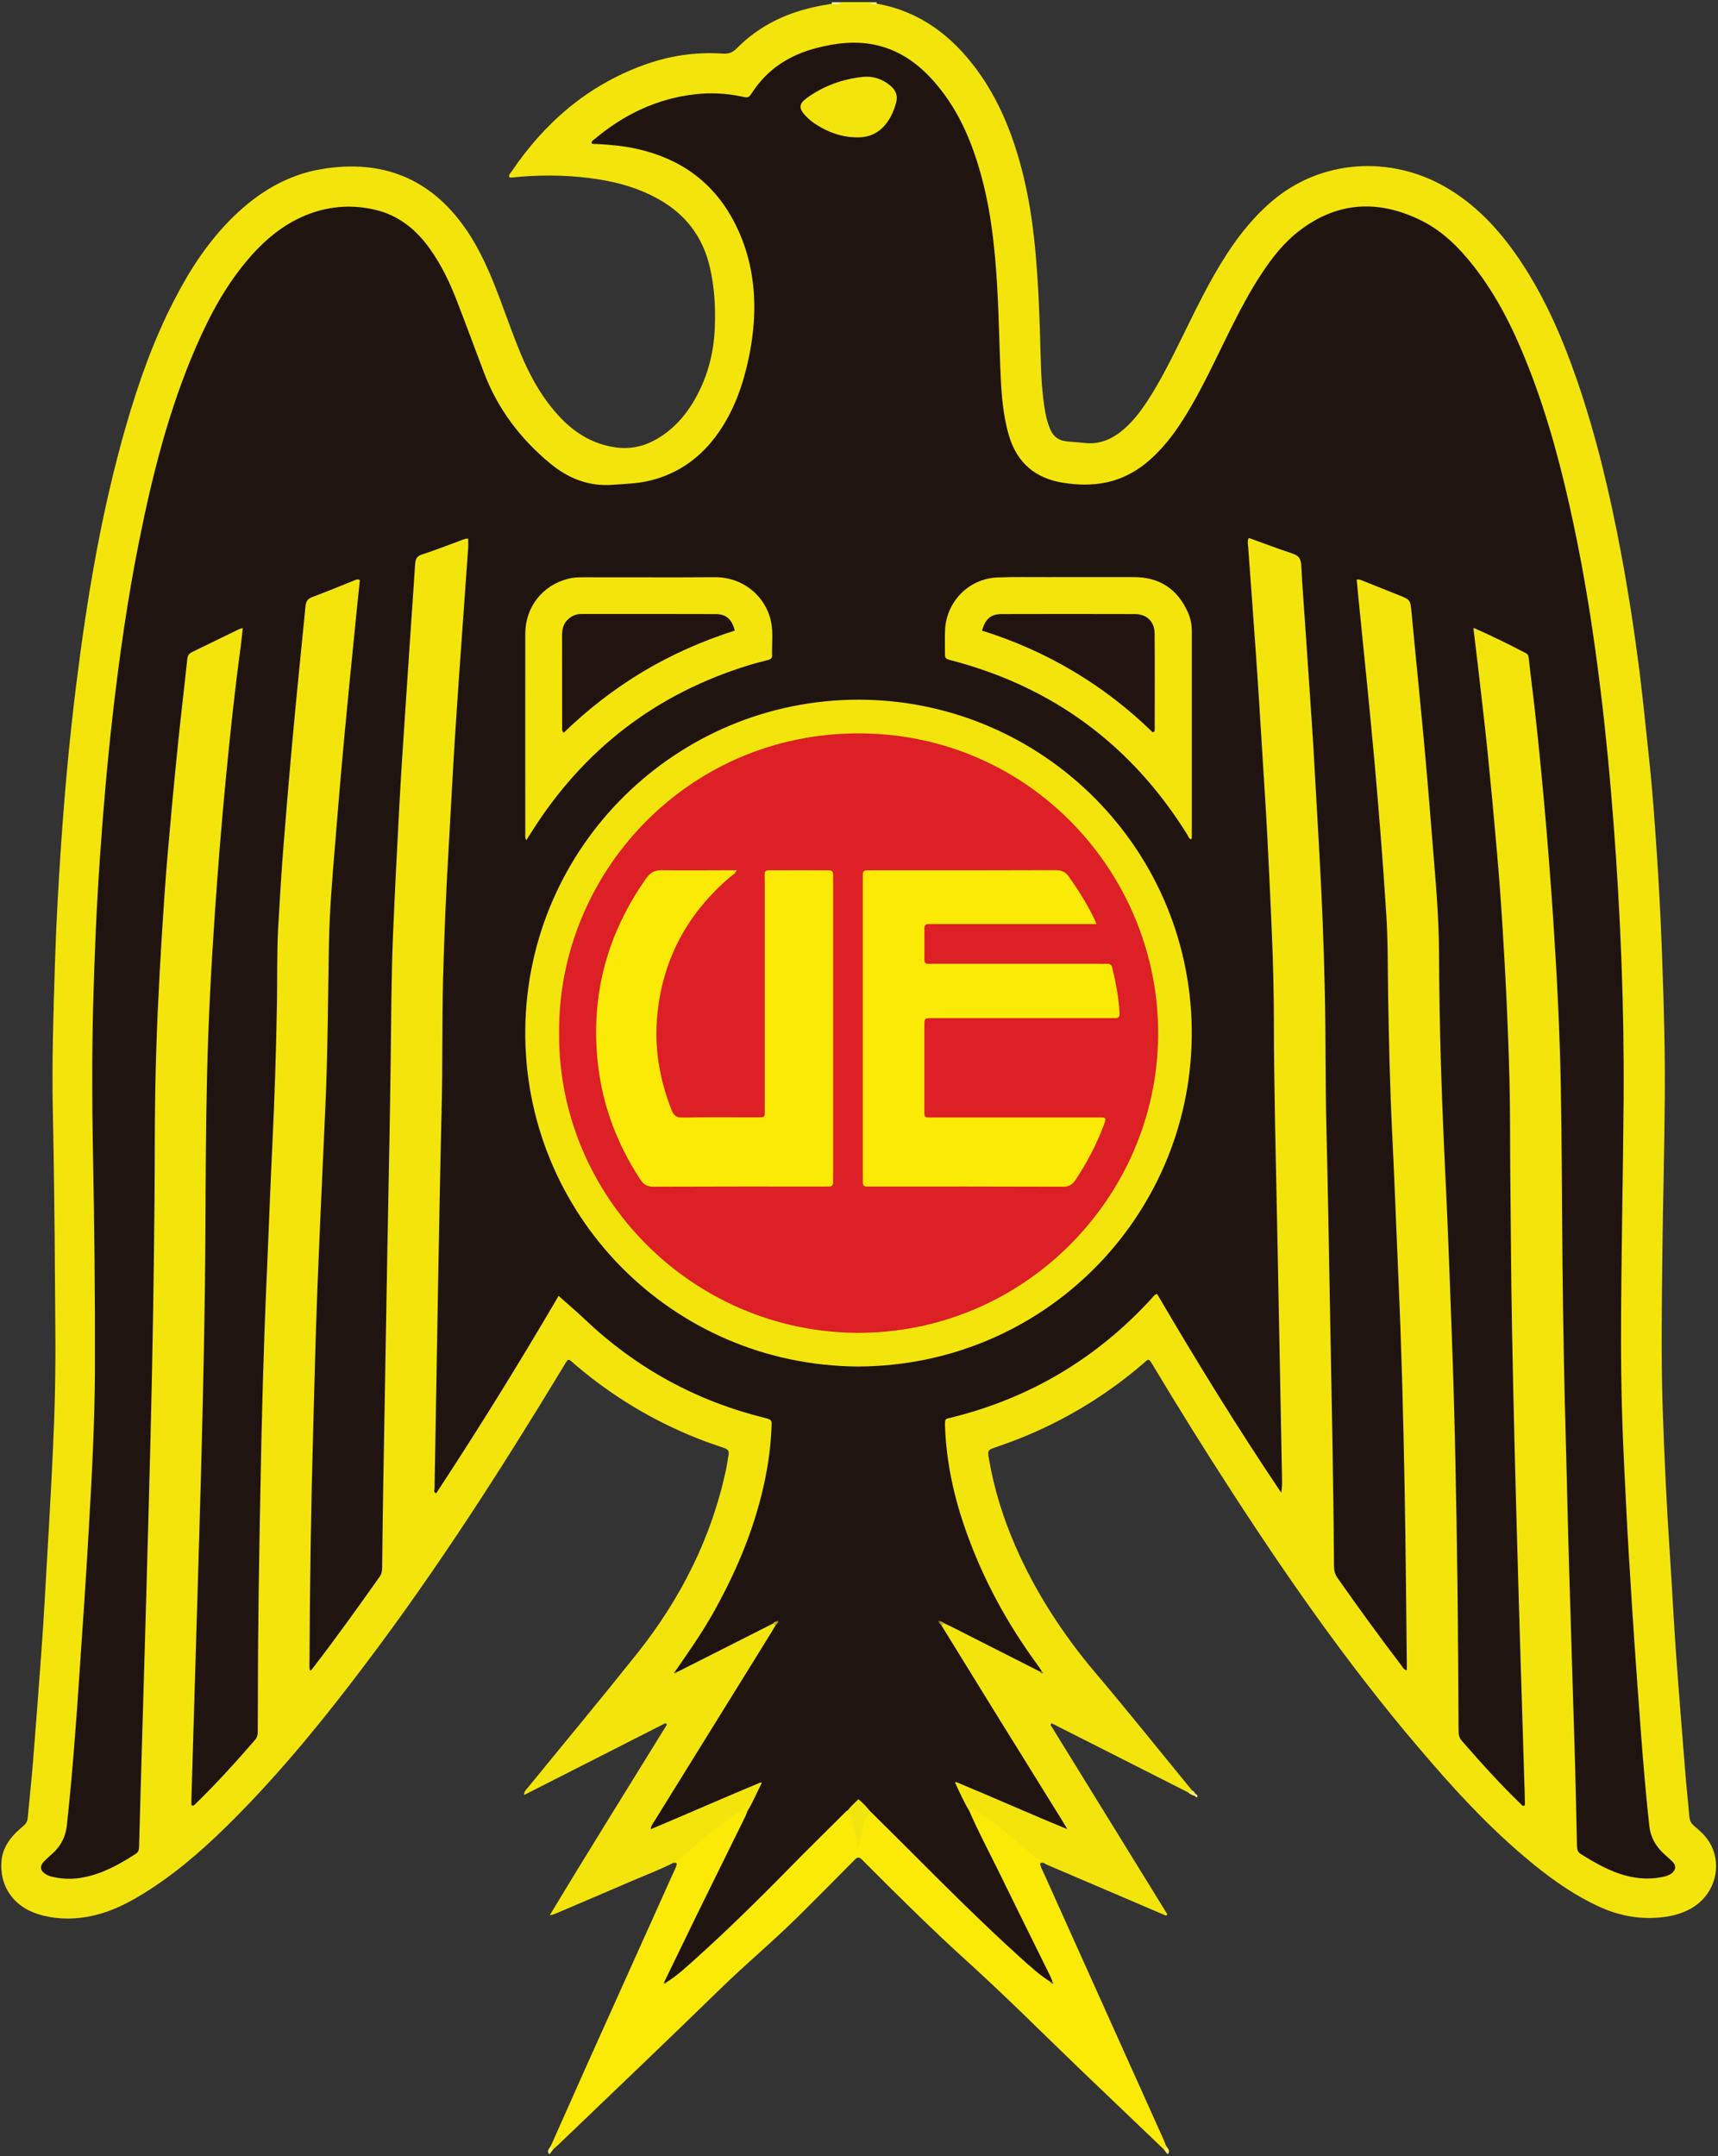 <svg xmlns="http://www.w3.org/2000/svg" xml:space="preserve" id="Layer_1" x="0" y="0" version="1.1" viewBox="139.5 85.92 421 528.16"><rect x="139.5" y="85.92" width="421" height="528.16" fill="#333333" stroke="none"/><style id="style2" type="text/css">.st1{fill:#f3e50c}.st4{fill:#faea06}.st6{fill:#fbee5a}.st9{fill:#b8aa2e}.st10{fill:#786d31}.st12{fill:#6b5f2c}.st13{fill:#857931}.st15{fill:#211410}</style><g id="XMLID_1_" transform="translate(-4859.909 -262.856)"><g id="XMLID_36_" transform="matrix(.211 0 0 .211 5168.01 629.334)"><path id="XMLID_64_" d="M-16.9 832.8c-15.4 7.9-31.7 14-47.5 20.8-29.7 12.8-59.4 25.4-89.1 38.1-2.1.9-4.2 1.7-7 1.9 44.7-74.3 90.6-147.6 136-221.2l-1.5-1.8c-54.4 27.6-108.8 55.3-164.3 83.5-.1-4.5 2.4-6.3 4.1-8.3 42.3-51.9 85.2-103.4 127-155.8C-9 526.9 26.9 456.5 44 377.1c1.3-5.9 1.9-11.8 3.1-17.7.9-4.5-.8-6.6-5.1-8.1-10.7-3.6-21.4-7.3-31.9-11.5-51.2-20.4-97.7-48.5-139.8-84.1-10.5-8.9-8.3-10-15.8 2.4-71.5 118-146 234.1-229.3 344.3-46.4 61.5-94.9 121.3-149.1 176.1-31 31.4-63.5 60.9-100.6 85-22.8 14.8-46.5 27.5-73.7 32.1-19.3 3.3-38.6 2.6-57.3-3.4-28.4-9.1-44.4-32.9-41.8-61.6 1.2-13.3 7.8-23.9 17-33 2.8-2.8 5.9-5.4 8.9-8 2.6-2.3 4.1-4.9 4.5-8.6 1.8-20.2 4.1-40.4 5.8-60.7 3.4-41.8 6.5-83.7 9.6-125.5 1.6-21.9 3.1-43.9 4.3-65.8 3.3-57.5 6.8-115.1 9.5-172.6 2.3-47.6 3.4-95.3 2.9-142.9-.4-37-.4-74-.8-111-.5-47.7-1.1-95.3-2.1-142.9-1.2-56.3.7-112.6 2.4-168.9 1.4-45.6 3.9-91.2 7-136.8 4.2-62.8 9.9-125.5 17.7-188 12.6-101.5 29.4-202.3 57.8-300.8 14.5-50.3 31.9-99.6 56-146.2 18.2-35.5 39.8-68.6 68.5-96.7 29-28.3 62.5-48.9 103-55.6 69.8-11.6 126 10.5 166.8 69 17.5 25.1 29.2 53 39.9 81.4 8 21.2 15.4 42.6 24.1 63.5 11.6 27.8 26.2 54 47.4 75.8 17.2 17.7 37.4 29.6 62.2 33.3 16.5 2.5 31.9-.5 46.3-8.3 23.7-12.9 39.8-33 51.6-56.9 11.3-23 17.1-47.6 18.1-73.2 1-23.7-.3-47.2-5.7-70.5-8.2-35.6-28.4-61.9-60.2-79.5-25.1-13.9-52.5-20.9-80.8-24.3-29.5-3.6-59.2-3.6-88.8-.5-1 .1-2 0-2.9 0-1.4-2.8.7-4.5 1.9-6.2 38.5-57.1 88.2-100.3 153.5-124.2 29.8-10.9 60.6-15.6 92.3-13.4 7 .5 11.6-1.4 16.5-6.4 26.9-27.2 60.2-42.3 97.4-49.3 4.3-.8 8.5-1.5 12.8-2.2 3.8-2.3 8.3.7 12-1.9h32c2.3 2.2 5.7 0 8.1 1.8 49.8 8.8 86.9 37 116.2 76.7 25 34 40.7 72.5 51.5 113 8.5 31.9 13.5 64.4 16.5 97.3 3.6 39.2 5 78.4 6 117.7.6 23.6 1.4 47.3 5.7 70.6 1.2 6.6 3.1 12.9 5.7 19.1 3.5 8.1 9.6 12.6 18.2 13.6 6.9.9 14 1.1 20.9 1.9 18.3 2.3 33.2-4.6 46.6-16.2 10.9-9.5 19.5-20.9 27.4-33 15.1-23.2 27.3-48 39.6-72.8 16.2-32.9 32-66 52-96.8 15.1-23.3 32.4-44.8 53.8-62.7 56.9-47.8 136.3-51.9 199.2-16.2 36.2 20.5 63.6 50.2 86.7 84.2 29.6 43.6 50.3 91.6 67.4 141.1 22.4 65 38.1 131.7 50.8 199.1 8.4 44.8 15.4 89.9 21.2 135.1 4.1 32.4 7.3 64.8 10.8 97.3 5 46 8.2 92.2 11.1 138.4 2.2 35.9 3.9 71.9 5.1 107.8 1.8 51 3.2 101.9 2.8 152.9-.4 60.6-2.1 121.3-2.8 181.9-.6 58.6-1.6 117.3.2 175.9 1.9 59.6 4.8 119.2 8.8 178.7 2.4 36.6 4.2 73.2 6.8 109.7 3.4 47.5 7.3 95 11.1 142.4 1.3 15.9 3.1 31.8 4.4 47.7.4 4.7 2.1 8.2 5.7 11.1 2.9 2.3 5.5 4.8 8.2 7.3 28 26.4 20.4 70.9-12.7 88.9-11 6-22.9 8.9-35.3 10-25.2 2.4-49-2.5-71.8-13.1-26.5-12.3-50.3-28.7-72.9-46.9-44.5-35.9-83.8-77.1-121.1-120.3-85.6-98.2-160.6-204.6-231.5-314-31-47.8-61.2-96.1-90.5-145-.2-.3-.3-.6-.5-.9-6-9.7-4.9-8.8-12.6-2.2-37.2 31.9-78.1 57.8-122.8 77.9-15.2 6.8-30.7 12.8-46.5 18.2-10.9 3.7-10.9 3.7-9 14.6 6 34.6 16.4 67.9 30.4 100.1 23.6 54.2 55.4 103 93.6 148.1 37.9 44.7 74.5 90.6 111.7 135.9.1 3.7-1.8 3.6-4.4 2.4l-120.3-60.9c-12.7-6.5-25.5-12.9-38.6-19.5.3 2 0 .2-.7 1.3-.1.2-.3.7-.2.8 45.2 73.4 90.5 146.8 135.7 220-1.9 2.1-3.4.6-4.6.1-45-19.2-90-38.4-135-57.7-1.5-.6-2.9-1.6-4.4-2.4-9.3-1.5-15.7-7.9-22.3-13.8-16.6-15.1-34.1-29.2-52.7-41.8-3.6-2.5-7.2-4.7-11.9-3.5-8.9-8.3-11.5-19.9-15.8-30.5-1.3-3.2 1.1-5 4.5-4.3 4.3.9 8.2 2.7 12.2 4.4 35.1 15.3 70.5 29.8 107.7 45.9-9.5-17-19-31.6-28.2-46.4-36.7-58.8-73-117.8-109.6-176.7-1.8-2.8-3.8-5.5-3.2-9.2.5-1.5 1.5-2.6 3-3 3.2-.4 5.8 1.1 8.5 2.4 32.3 16.2 64.7 32.3 97 48.5 2.1 1 4.1 2.1 5.6 3.9.7.2.7 1.8 2 1.2q-1.5-.9-2.7-2.4c-12.6-13.2-21.7-28.7-31.1-44-35.1-57-61.3-117.5-73.9-183.5-3-15.7-5-31.6-5.8-47.6-.7-14.1 1.4-16.5 15.2-20.1 61.1-16 116.7-43.1 166.7-81.8 11.6-9 22.9-18.3 33.2-28.9 7.9-8.1 15.8-16.3 24.1-24 7.8-7.2 11.4-6.7 17.4 2.3 4.2 6.4 8 13.1 11.8 19.7 38 65.1 78.5 128.5 119.2 192 .9 1.3 1.7 2.7 3.9 4.2.7-6 .9-11.3.2-16.4-3-21.6-1.8-43.3-1.7-64.9.2-47-1.8-93.9-2.7-140.9-.7-32.3.4-64.7-1.7-96.9-2.5-37.7.2-75.3-2.1-112.9-2.7-45.3-.5-90.6-1.7-135.9-1.2-46.2-2.9-92.5-5.5-138.7-1.7-30.6-3-61.2-4.7-91.8-2.1-37.2-4.6-74.4-7.2-111.6-2.3-32.9-4.2-65.8-6.7-98.6-1.8-24.2-2.7-48.5-5.4-72.7-2.3-21 .8-23.6 20.3-16.6 11.3 4 22.5 8.4 33.8 12.3 9 3.1 12.8 9.2 13.4 18.8 2.8 46.2 6.4 92.3 9.4 138.5 2.4 37.2 4.4 74.4 6.8 111.6 2.7 42.2 4.3 84.4 7.3 126.6 1.3 18.2 1.5 36.6 2.2 54.9 2.2 63.9 1.7 127.9 2.7 191.9.6 38.6 0 77.3 2 115.9 1.8 33-.3 66 1.8 98.9 2.3 35.7-.2 71.4 2.1 106.9 2.5 39.7-.1 79.3 1.9 118.9 1.6 31 1.5 61.9 1.7 92.9 0 7.8 3.1 14.1 7.4 20.2 22.7 32.1 45.8 64 70.2 95.8.8-4 .3-7.4.4-10.8 1.5-72-1.7-143.9-2.4-215.9-.5-50.2-1.9-100.5-3.9-150.8-1.9-48.6-3.8-97.1-5.9-145.7-2-45.6-4.3-91.1-6-136.7-2-53.9-3.8-107.8-3.8-161.8 0-43.7-4.2-87.1-7.4-130.6-3.1-41.8-7-83.6-10.7-125.4-3.9-43.5-8.5-86.8-12.8-130.3-1.4-13.9-2.9-27.8-4.1-41.8-.9-10 2.9-13.2 12.4-9.8 15.4 5.4 30.5 11.8 45.4 18.4 7.8 3.5 9.9 10.4 10.7 17.9 3.1 27.8 5.5 55.7 8.3 83.5 4.2 41.1 7.9 82.2 11.4 123.4 3.4 39.5 5.8 79 9 118.5 4.3 52.9 2.5 105.9 4 158.8 1.5 54.6 3.2 109.1 6 163.7 2.3 45.2 4.3 90.4 6 135.7 1.6 42.6 2.6 85.2 4.1 127.8 2.2 64.3 2.2 128.5 4.2 192.8 1.9 63 .5 125.9 1.4 188.9.1 8 1.6 15.1 7 21.2 19 21 37.3 42.6 57.8 62.3 1.6 1.5 2.9 3.8 5.7 3.3 2-1.5 1.5-3.6 1.4-5.5-2.2-43.9-2.6-87.9-3.9-131.8-1.4-45.3-2.8-90.5-4.1-135.8-1.5-49.3-2.5-98.5-3.9-147.8-2.2-77.9-2.6-155.9-4.3-233.8-1-45.6-1.2-91.3-1.2-136.9 0-51.3-2-102.6-4.7-153.8-4.8-89.4-11.3-178.8-20.9-267.8-4.8-44.7-9.8-89.4-15.2-134.1-1.6-13.6 1.8-16.1 14.2-10.4 15.1 7 29.8 14.9 44.8 22.2 7.3 3.5 9.7 9.6 10.5 16.9 3.1 26.8 6.4 53.6 9.1 80.4 4 39.1 7.9 78.2 11.1 117.4 2.6 31.5 4.8 63.1 7 94.6 2 28.6 3.1 57.2 5.3 85.7 1.2 16.6 1.6 33.3 2.3 49.9 3.3 76.3 1.1 152.6 2.6 228.9.9 49 .2 98 2.1 146.9 1.2 29.7.3 59.3 1.7 88.9 2.1 47.9 2.8 95.9 4.2 143.8 1.3 45.6 2.5 91.2 4 136.8 1.4 45.3 2.7 90.5 4.1 135.8.6 19.3 1.4 38.6 1.6 57.9.1 5.6.9 10.7 5.9 14.1 23.3 15.7 48 27.5 77.1 26.8 5.7-.1 11.3-.9 16.6-3.2 8.1-3.5 9-8.2 2.9-14.5-3.5-3.6-7.5-6.6-10.9-10.3-11.7-12.6-13.8-28.5-15.3-44.5-5.5-56.7-10-113.4-13.8-170.2-3.1-47.2-6.4-94.3-8.8-141.5-3.4-67.8-8.1-135.6-7.8-203.6.3-68.9-1.5-137.9.6-206.8 2.2-69.3 1.8-138.6 1-207.9-.5-41.5-2.1-83.2-5-124.7-2.2-32.5-3.9-65.1-6.3-97.7-4.1-56.5-9.9-112.8-17.1-169-9.9-76.4-22.4-152.3-41-227.2-15.7-63.2-34.9-125.2-64.2-183.7-14.7-29.3-32.2-57-54.9-80.7-33.3-34.8-73.3-54.1-122.7-48.2-35.1 4.2-61.8 23.2-84.1 49.5-21.5 25.4-37 54.6-52.2 83.9-18.7 36.1-34.7 73.6-56.3 108.1-18.3 29.2-39.4 55.6-72 70-33.4 14.8-67 13.1-99.8-1.5-15.7-7-26.4-20-33.1-36-8-19-11.1-39.1-12.5-59.4-2.6-36.5-2.7-73.2-4.5-109.8-2.6-51.6-6.6-103.1-22.1-152.9-11.9-38.2-28.2-73.8-56-103.7-36.8-39.7-81.2-46.6-130.8-33.2-28.8 7.8-53.3 22.7-70.2 48.1-5.1 7.7-11.6 8.6-19.9 7.2-59.8-10.2-111.8 7.9-158.7 44.2-1.3 1-2.8 1.9-3.6 3.4-.1.2 0 .6 0 1.2 9.6 2.7 19.6 2.1 29.4 3.7 87.1 13.6 138.2 69.6 151.3 154 9.6 61.5-1.8 120.5-33.5 174.3C20.4-795.2-14.6-771.5-61-766c-8.6 1-17.2 1.5-25.9 2.1-33.8 2.3-60.2-12.4-84.6-34.1-40.1-35.5-63.2-80.9-80.3-130.4-11.3-32.8-22.8-65.5-40.2-95.7-18.4-32-43.4-56.1-81.7-61.2-35.8-4.7-68.7 3.1-98.4 24.5-26.5 19.1-46.3 43.9-63.4 71.2-30.4 48.8-50.3 102.2-66.6 156.9-30.1 101.3-47.3 205.1-60.1 309.8-6.5 53.2-11.8 106.6-15.5 160.1-2.9 41.2-4.7 82.4-6.8 123.6-4.6 86.9-4.8 173.9-3.1 260.8 1.3 67 .1 133.9 1.7 200.9.8 32.3.4 64.6-.7 96.8-1.7 47.2-4.1 94.4-7 141.6-2.2 36.9-4.4 73.8-6.8 110.6-2.6 40.5-5.5 81-9.1 121.5-2.8 31.5-5 63.1-8.5 94.5-1.8 16.2-9 29-21.1 39.5-3.5 3-8.4 5.7-7.1 11.1 1.4 6.2 7.4 7.2 12.6 8.3 9.6 2.1 19.2 1.9 28.8.2 20.3-3.7 38.6-12.3 55.9-23.4 5.8-3.7 9.2-8.5 8.8-15.6-1.3-27.7 1.9-55.2 2.2-82.9.6-53.3 3-106.5 4.3-159.8 1-45.3 2.5-90.5 3.9-135.8 1.6-55.3 2.8-110.5 4.3-165.8.8-28.3.5-56.6 1.5-84.9 2.7-83.3.6-166.6 2.4-249.9 1.1-52.9 3.6-105.8 7.1-158.6 3.2-49.2 6.4-98.3 10.7-147.4 4.8-54.8 10-109.5 16.8-164 .1-.7.2-1.3.3-2 3.6-34.1 1.2-27.2 30.6-42.4 9.2-4.7 18.3-9.7 27.8-13.7 11-4.7 14.5-2.2 13.1 9.3-4.9 39.7-9.6 79.4-13.7 119.2s-7.9 79.5-11.3 119.4c-3.6 42.5-6 85-9.4 127.5-1 12.3-1.8 24.6-1.9 36.9-.3 23.3-1.8 46.6-2.8 69.9-2.9 66.3.3 132.7-2.2 198.9-1.6 44.3.4 88.7-1.9 132.9-1.7 33-.5 66-1.8 98.9-2.1 50.2-2.6 100.5-4.1 150.8-1.4 44.6-2.4 89.2-4 133.8-1.6 45.9-3.7 91.8-3.7 137.8 0 7.6-2.7 15-1.4 22.7 4.2 1.3 5.7-2 7.6-3.9 20-19.2 37.8-40.3 56.4-60.8 5.4-6 7.6-12.9 7.5-21-.3-15.7.2-31.3-.1-47-1.4-78.3 1.9-156.6 2.5-234.9.4-50.2 2.4-100.5 3.9-150.8 1.1-35.9 2.3-71.9 3.9-107.8 2.7-61.2 5.9-122.3 8.1-183.6 1.8-49.9 4.1-99.8 3.6-149.8-.5-49 4.3-97.8 7.5-146.6 3.4-49.8 8.2-99.6 12.7-149.3 3.8-41.5 7.8-82.9 12.2-124.3 1-9.5 5.4-15.8 14.6-19.4 13.3-5.3 26.4-11.1 39.9-16 11.3-4.2 15-1.2 13.9 10.6-6.2 62.6-12.9 125.2-18.4 187.9-3.8 43.4-7.2 86.9-10.9 130.4-4.8 56.8-4.7 113.7-6.1 170.7-1.2 48.6-2.1 97.2-4.9 145.7-2.2 37.5-3.3 75.2-5 112.7-1.7 39.9-2 79.9-5.4 119.7-.1 1.3-.2 2.7-.2 4 1.1 38.3-1.7 76.6-2.5 114.9-.8 40 .1 80-2 119.9-2.5 48-.3 95.9-2 143.7 22.5-30 44.5-60.2 66.6-90.5 8.2-11.3 12.3-22.7 12.1-36.9-.7-60 1.6-119.9 2.4-179.9.4-34.3-.5-68.7 1.7-102.9 2.2-34.7-.2-69.4 2-103.9 2.2-34.3-.2-68.7 1.9-102.9 3.1-53 .1-106 2-158.9 1.9-53.2 3.2-106.5 6.1-159.7 2.5-45.2 5-90.4 8-135.6 3.6-54.5 7-109 11.2-163.4 1-13.3 2.8-26.5 2.5-39.9-.2-9.7 4.3-15.7 13.3-18.8 13.5-4.7 26.9-9.8 40.4-14.6 10.9-3.8 14.5-1.6 13.9 10-1.2 22.3-3 44.5-4.7 66.7-1.8 24.2-3.3 48.5-5.1 72.7-2.7 36.5-4.8 73.1-7.3 109.6-1.8 26.6-3.3 53.2-4.7 79.7-1.9 35.9-4.3 71.8-5.4 107.7-1 31.9-3.2 63.9-2.8 95.9.4 27.3 1 54.7-.1 82-1.8 44.3-.4 88.6-2.3 132.9-1.4 32.7-.4 65.3-1.6 97.9-2.7 69.9-4 139.8-4 209.8 0 11.5-3.4 22.9-1 36.2 9.1-13.6 17-26.2 25-38.7 36.4-57 72.1-114.5 106.3-172.9 9.5-16.2 12.3-16.6 25.5-2.6 39.3 41.8 84.6 75.1 136.4 99.7 26.3 12.5 53.5 22.2 81.6 29.8 15.3 4.1 17.4 6.7 16.2 23.4-3.3 43.9-13.6 86.1-29.4 127.1-18.8 48.8-43.6 94.3-74.1 136.8-2 2.7-3.9 5.4-6.5 7.5-1.1.9-2 2.1-3.1 3 .6-.2 1.2-.5 1.6-1.1 3.6-3.7 8.5-5.3 12.9-7.5 28.8-14.1 57.4-28.6 86-42.8 3.8-1.9 7.5-4.5 12.1-4.4 1.6.4 2.6 1.3 3.2 2.8.9 4.1-1.6 7-3.5 10C54.1 638.9 9.4 711-35.4 783c-.9 1.4-2.1 2.6-1.8 5.3 21.4-8.4 42.2-17.9 63.2-26.5 16.6-6.8 33-14.2 49.6-21.1 2.9-1.2 6.6-3.6 9.3-1.1 2.9 2.8.4 6.3-1.1 9.2-4.4 8.4-5.9 18.4-13.8 24.9-4.7-1.2-8.2 1-11.9 3.5-18.6 12.5-36.1 26.6-52.8 41.7-6.5 6-12.9 12.4-22.2 13.9" class="st1" style="fill:#f3e50c"/><path id="XMLID_62_" d="M179-1327c-3.7 2.8-7.9 2-12 1.9.1-.6.1-1.3 0-1.9z" style="fill:#fbf7c8"/><path id="XMLID_61_" d="M219.1-1325.2c-2.9.3-5.8.8-8.1-1.8h8c0 .6.1 1.2.1 1.8" style="fill:#faf4b4"/><path id="XMLID_60_" d="M552.5 1165.4c-31.8-30.4-63.6-60.7-95.3-91.1-44.2-42.4-87.5-85.9-132.9-127-42-38-82.1-77.9-122.1-118-3.4-3.4-5.3-3.4-8.6 0-21.5 21.8-43.2 43.5-64.9 65.1-29.5 29.3-61.6 55.9-91.4 85-62 60.4-124.7 120.1-187.2 180-2.2 2.1-4.5 4-6.7 6-3.6.1-3.9-1.6-2.5-4.4 13.1-29.5 26.2-59 39.4-88.5 34.5-76.5 68.9-153 103.3-229.6 1.1-2.4 2.4-4.8 3.1-7.4.9-3.3-1.8-2.6-3.7-2.8 14-7.7 24.4-20 36.8-29.7 13.7-10.8 27.1-22.1 42-31.2 2.2-1.3 5.9-5.4 7.2 1.2 3 4.2-.2 7.6-1.8 11-6.4 13.2-12.9 26.3-19.6 39.3-23 44.6-43.6 90.4-66.5 135.1-1.8 3.5-3.2 7.3-5.9 10.4-.2.7-1.8 1.2-1.3 1.5.9.6 1.1-1 1.8-1.5 22.9-17.8 43.8-37.8 65-57.6 46.1-42.9 89.3-88.7 134.4-132.6 3.2-3.1 5.9-7.6 11.6-6.2 10 12.4 11.5 26.8 11 41.9.9-14.5 1.2-29.6 11.2-41.8 6.7-1.9 9.5 3.7 13 7.2 36.8 36.6 72.9 73.9 110.3 109.8 28.5 27.4 56.5 55.4 88.1 79.3.7.4.9 2.1 1.7 1.5.6-.4-1.1-.9-1.4-1.7-11.7-20.2-21.8-41.1-31.6-62.2-18.9-40.7-39.9-80.4-59.5-120.7-1.9-3.9-5.9-7.7-2.7-12.8.4-4.2 2.8-3.9 5.5-2.2 8 5.2 16.1 10.3 23.7 16.2 15.9 12.3 31 25.6 46.2 38.6 3.3 2.8 7.7 3.9 10.6 7.2-1.8.2-4.6-.5-3.6 2.8.9 3.2 2.5 6.2 3.9 9.2 46 102.3 92.1 204.7 138.1 307 1.4 3 2.5 6.1 3.8 9.2 1.4 2.8 1.1 4.5-2.5 4.5" class="st4" style="fill:#faea06"/><path id="XMLID_59_" d="M580.9 751c1.8-.2 3.5-.4 4.4-2.4 1.9.8 2.9 2.5 4 4 .7 1 .6 2-.3 2.8-2.9-.9-5.9-1.9-8.1-4.4" style="fill:#f6eb6b"/><path id="XMLID_58_" d="M552.5 1165.4c1.9-.8 2.3-2.6 2.5-4.4 1.7 3.2 6 5.9 1.9 10.2-1.4-1.9-2.9-3.9-4.4-5.8" class="st6" style="fill:#fbee5a"/><path id="XMLID_57_" d="M589 755.6c.1-.9.2-1.9.3-2.8 1.3.9 3.2 1.7 2 3.6-.4.8-1.7.2-2.3-.8" style="fill:#f9f3aa"/><path id="XMLID_56_" d="M-159 1161c.2 1.8.5 3.5 2.5 4.4-1.5 2-2.9 3.9-4.4 5.9-4.1-4.4.2-7.1 1.9-10.3" class="st6" style="fill:#fbee5a"/><path id="XMLID_55_" d="M-27.5 971c13.1-26.9 26.1-53.8 39.2-80.7C30 853 48.5 815.8 66.8 778.5c.9-1.8 1.4-3.7 2.1-5.5 6.3-10.2 10.8-21.2 17.4-34.3C42 757.1.2 775.6-43.4 793.9c.8-5 3.2-7.6 5-10.5 45.2-73 90.5-146 135.8-219 1.4-2.3 2.7-4.6 4-6.9.2-.9.3-1.9.9-2.7l.2-.9s-.8.3-.9.3c-.9.2-1.9.1-2.7.8-36.3 18.4-72.6 36.7-109 55.1l-2.7 1.2c-.9.7-1.7.5-2.5-.2 14.8-21.3 29.7-42.5 42.7-65.1C54.6 498.2 76 448.3 88 394.5c5-22.5 8.2-45.2 9-68.2.2-5.9 1.2-7.8-7.5-9.9-80-19.6-149.8-57.9-209.6-114.7-9.7-9.2-19.9-17.8-30.2-27-44.6 76.2-92.3 153.4-142.1 229.1-3.7-1.1-2-3.5-2-5.1 1.3-76.6 2.6-153.3 4-229.9 1.3-69.6 2.5-139.3 4.2-208.9 1.3-51 .4-102 1.7-153 1.4-52 3.6-103.9 6.7-155.8 2.4-40.9 4.4-81.9 7-122.8 3.4-53.5 7.3-107 11.1-160.5 1.4-20.6 3-41.2 4.4-61.8.2-3.3 0-6.6 0-10.4-4.2-.1-7.7 1.9-11.3 3.2-14.1 5.1-28 10.6-42.3 15.2-5.9 1.9-7.6 5.2-8 10.8-2 31.6-4.3 63.2-6.4 94.7-2.4 35.6-4.8 71.1-7.1 106.7-1.6 24.9-3.3 49.9-4.6 74.8-2.7 51.6-5.5 103.2-7.6 154.8-2 48.6-2.1 97.3-2.7 145.9-.9 74-2.6 147.9-3.9 221.9-1.7 93.3-3.3 186.6-4.9 279.9-.5 28.7-.8 57.3-1.1 86 0 4.1-.5 7.7-3 11.3-25.6 36.2-51.4 72.2-78.5 107.3-.4.5-1 .8-2.1 1.7-1.4-3.7-.8-7.3-.8-10.7.4-88.6 1.7-177.3 4.2-265.9 1.5-55 2.8-109.9 4.9-164.9 2.8-71.6 6.2-143.2 9.4-214.7 2.8-62.6 2.9-125.3 4.1-187.9.7-38.3 3.9-76.5 7.1-114.7 2.3-26.9 4.3-53.8 6.7-80.7 2.9-32.8 6-65.7 9.2-98.5 2.9-29.8 5.9-59.7 8.9-89.5 1.3-12.9 2.7-25.8 4-38.5-2.9-1.8-4.8-.3-6.9.5-16.1 6.4-32 13.1-48.3 19.1-5.6 2.1-7.5 5.4-8 10.9-2.1 23.2-4.7 46.4-6.9 69.6-3.1 31.8-6.2 63.7-9.1 95.5-3.2 35.5-6.1 71-9 106.6-2.7 33.2-4.7 66.5-6.6 99.7-1.7 30-1 60-1.5 90-.9 54.3-2.7 108.6-5.3 162.9-2.6 52.9-4.4 105.9-6.8 158.8-3.6 80.6-5.6 161.2-7.1 241.8-1.5 78.6-2.9 157.3-2.9 235.9 0 15-.2 30-.2 45 0 3.8-.5 7-3.2 10.1-22.5 26-45.5 51.4-70.2 75.3-.7.7-1.5 1.2-3.6.7 0-2.7-.1-5.9 0-9 1.2-42.6 2.5-85.3 3.8-127.9 2.5-86.6 5.3-173.2 7.6-259.8 2.3-90.3 4.4-180.6 4.8-270.9.3-59.7.5-119.3 1.9-178.9 1.4-62.3 4.7-124.5 8.9-186.7 3.6-52.9 7.8-105.7 12.9-158.4 4.9-51 10.3-102.1 17.2-152.9 1-7.2 1.6-14.5 2.5-22.3-1.9.6-3.2.8-4.4 1.4-18 8.7-35.9 17.5-53.9 26.2-3.5 1.7-5.6 3.6-6.1 8.1-3.8 36.1-8.2 72.1-11.8 108.3-4.1 40.4-7.8 80.9-11.3 121.4-2.5 29.9-4.5 59.8-6.4 89.7-3.7 59.9-6.6 119.8-7.7 179.8-.8 43-.5 86-.9 129-.8 91.6-2.3 183.3-4.6 274.9-1.7 69-3.7 137.9-5.6 206.9-1.9 67.6-3.9 135.2-5.9 202.9l-1.8 64.9c-.1 3.7-.1 7-3.9 9.5-20 12.9-40.6 24.3-64.5 28-11 1.7-21.9 1.2-32.8-1.4-2.6-.6-5.1-1.6-7.3-3-6.5-4-7.2-9.3-2-14.7 3.7-3.8 7.9-7.2 11.7-10.9 9-8.7 13.7-19.3 15-31.8 6.1-56.7 10.4-113.5 14.2-170.3 3.8-56.5 7.8-113 11-169.6 3.6-62.9 7.1-125.8 7.3-188.8.3-84.3-.7-168.6-2.3-252.9-1.1-56-1.2-112 .2-168 1.5-57.6 3.9-115.2 7.9-172.8 3.8-55.8 8.6-111.6 15-167.2 7.7-67.5 17.3-134.7 30.7-201.4 15.4-76.8 34.6-152.5 65.9-224.6 16.4-37.7 35.8-73.7 63.2-104.8 19.2-21.8 41.3-39.6 68.9-49.8 24.8-9.1 50.2-10.5 75.7-4.6 26.9 6.2 47.2 22.4 63.2 44.5 14.2 19.6 24.3 41.3 32.9 63.7 10.3 26.7 20.2 53.6 30.3 80.3 16 42.5 42.4 77.4 77.3 106.2 21.1 17.4 44.8 26.8 72.8 24.6 14.6-1.1 29.3-1.4 43.6-5 33.5-8.4 59.4-27.6 79-55.7 18.2-26.1 28.5-55.5 35-86.4 4.5-21.6 7-43.4 6.4-65.5-.9-33.5-8.6-65.3-24.5-94.8-24.3-45.1-62.5-71.6-112-82.6-15.3-3.4-30.9-4.8-46.6-5.6-1.9-.1-3.9.4-5.8-.9-.1-2.8 2.3-3.8 4-5.2 33.7-28.2 72-46.6 116-51.6 17.9-2 35.9-1.3 53.7 2.5 8.7 1.9 8.7 1.8 13.4-5.4 17.8-26.9 43.4-42.9 74-50.8 22.4-5.8 45.3-8.6 68.2-3.7 31.9 6.8 55.7 26.1 75.4 51 23.6 29.7 37.7 64.1 47.7 100.3 8.7 31.5 13.4 63.8 16.3 96.4 3.7 41.5 4.4 83.2 5.9 124.8.9 24.3 2.1 48.6 7.8 72.4.8 3.2 1.6 6.5 2.6 9.6 9.6 31.3 30.9 48.9 62.9 53.9 16.5 2.6 33.2 3.1 49.7-.4 21.1-4.4 39-15 54.6-29.7 15.9-15 28.5-32.6 39.7-51.2 18.1-30 32.7-61.8 48.2-93.1 11.9-23.9 24.1-47.5 38.9-69.7 11.9-17.8 25.1-34.6 42.1-47.8 44.7-34.7 92.6-37.2 142.4-12.6 24.9 12.3 44.3 31.7 61.3 53.5 27.8 35.5 47.2 75.6 63.5 117.2 23 58.7 38.9 119.5 52 181.1 13.7 64.2 23.7 129 31.6 194.1 6.2 50.6 11 101.3 14.9 152.2 8.2 107.4 12.6 214.9 11.8 322.6-.7 93.6-3 187.3-3 280.9 0 50.7 1.4 101.3 4 151.9 1.6 29.9 2.9 59.9 4.7 89.8 2.2 37.6 4.7 75.2 7.2 112.7 2.1 30.9 4.4 61.8 6.7 92.7 2.9 38.5 6 77.1 10.3 115.5 1.5 12.9 7.6 23.3 16.9 31.9 3.4 3.2 7.1 6.1 10.3 9.5 4.1 4.4 3.6 9.1-1 12.9-3.2 2.6-7 3.7-11 4.5-17.1 3.5-33.7 1.7-50.2-3.9-15.9-5.4-30.2-13.8-44.4-22.6-4.1-2.5-4.6-5.9-4.7-10.1-.7-32.6-1.4-65.3-2.3-97.9-2.3-77.9-4.8-155.9-7.1-233.8-1.3-43.3-2.1-86.6-3.3-129.9-2.1-71.6-3.4-143.2-4.1-214.9-.7-69-.7-138-2-206.9-1.2-63.6-4.5-127.2-8.7-190.7-3.1-46.5-6.7-93.1-10.9-139.5-4.4-47.8-9.1-95.5-15.1-143.1-.9-6.9-1.7-13.9-2.4-20.8-.3-2.7-.5-5.1-3.4-6.6-19.7-10.3-39.6-20.1-61-29.5 1.7 14.4 3.3 27.6 4.9 40.7 3.8 33.7 7.9 67.5 11.4 101.3 4 39.4 7.7 78.9 11.1 118.4 2.5 28.5 4.6 57.1 6.4 85.7 3.7 59.2 6.6 118.4 8.1 177.7.9 33 .6 66 .9 99 .7 65.6.9 131.3 2.2 196.9 1.5 81.3 3.6 162.6 5.9 243.8 2.7 98.6 5.9 197.2 8.9 295.8.1 2.6 0 5.2 0 7.7-2.7 1.7-3.8-.7-5.1-1.9-24-23.2-46.3-47.9-68.2-73.1-3.5-4-3.7-8.2-3.7-12.9-.4-56.3-.6-112.6-1.3-169-1.3-96.6-2.9-193.2-6.6-289.8-2.2-58.6-4.1-117.2-7-175.8-4.4-88.9-7.5-177.8-7.8-266.8-.1-40.6-3.7-81.2-7-121.7-2.9-35.5-5.7-71.1-8.9-106.6-2.8-31.9-6.1-63.7-9.1-95.5-2.3-23.9-4.7-47.7-6.9-71.6-1.4-14.6-1.2-14.7-14.4-20-14.2-5.7-28.4-11.3-42.6-17-1.9-.7-3.6-1.8-6.7-1.2.9 9.3 1.7 18.8 2.7 28.2 3.1 30.8 6.2 61.6 9.3 92.5 3.2 32.2 6.3 64.3 9.2 96.5 2.4 26.9 4.6 53.8 6.7 80.7 2.4 29.9 4.4 59.8 6.4 89.7 2.1 32 1.7 64 2.2 95.9.9 53 2.1 105.9 4.7 158.9 2.8 56.6 4.8 113.2 7.3 169.8 3.6 79.9 5.6 159.8 7.1 239.8 1.3 68 1.8 136 2.6 203.9v10.1c-3.7-.4-4.6-3.3-6.1-5.2-25.5-33.3-50.1-67.4-74.3-101.7-3.1-4.4-4.1-8.7-4.2-13.9-.6-101-2.9-201.9-4.7-302.9-1.2-68.6-2.4-137.3-4.1-205.9-1.3-52.3-.7-104.6-1.8-157-1.2-55.3-3.4-110.6-6.6-165.8-2.3-39.6-4.3-79.2-6.7-118.8-2.8-45.2-6.1-90.4-9.1-135.6-1.7-25.3-3.7-50.5-5-75.8-.4-7.4-2.9-11.2-10-13.6-17-5.6-33.8-12-51.1-18.3-1.6 4.1-.8 7.7-.5 11.1 3 41.9 6.2 83.7 9.1 125.6 2.4 34.6 4.6 69.2 6.7 103.7 2.6 42.6 5.5 85.1 7.5 127.7 3 63.2 6.4 126.5 6.5 189.8.1 81.3 2.3 162.6 3.9 243.9 1.9 96.9 3.7 193.9 5.6 290.8.1 5.2 0 10.4-.9 16-50.7-75.3-98.3-152.4-144.3-231-3.1 1-4.5 3.4-6.1 5.2-63.4 69.3-140.5 115.4-231.6 138.2-8.2 2.1-8.9.6-8.5 11.1 1.6 42 10.6 82.5 24.7 121.9 19.8 55.6 47.8 106.9 82.7 154.4 1.8 2.4 3.3 4.9 5 7.4-.8.8-1.6.8-2.5.2-33.9-17.2-67.9-34.4-101.8-51.6-3.2-1.6-6.6-3.1-9.8-4.7-.8-.7-1.9-.6-2.9-.8l-.9-.2.3.9c.6.8.7 1.8.9 2.7 20.4 33.1 40.8 66.3 61.3 99.4 26.3 42.5 52.7 84.9 79 127.3 1.6 2.5 3 5.1 5.9 10-44.6-18.2-86.5-37.1-130.9-55.4 5.9 12.8 10.8 23.8 17.1 34.2 9.9 22.9 21.6 44.9 32.6 67.2 20.3 41.5 40.8 82.9 61.3 124.3 1 2.1 1.8 4.3 2.7 6.4-.9.9-1.8 1-2.8.3-12.2-7.6-22.7-17.4-33.4-26.9-45.8-41.3-89.3-85-132.9-128.6-14.3-14.3-28.8-28.6-43.2-42.9-6.2-2.1-9.7-7.2-13.4-11.8-3 4.8-6.9 9.5-13 11.8-17.7 17.6-35.5 35.1-53.1 52.8C91.1 866.2 50.6 906.7 7.9 945c-10.4 9.3-20.6 18.9-32.6 26.3-1 .7-1.9.6-2.8-.3" style="fill:#201410"/><path id="XMLID_54_" d="M103.4 555.3c-.7.7-1.3 1.4-2 2.1l-2.5-2.5c1-1.5 2.4-2.2 4.1-2.4.9.9 1 1.8.4 2.8" class="st9" style="fill:#b8aa2e"/><path id="XMLID_53_" d="M293 552.5c1.7.2 3.1.9 4.1 2.4l-2.5 2.5c-.7-.7-1.3-1.4-2-2.1-.6-1-.5-1.9.4-2.8" class="st9" style="fill:#b8aa2e"/><path id="XMLID_52_" d="M-15.3 611c.8.1 1.7.1 2.5.2-.6 1.3-1.7 2.1-2.9 1.5s-.7-1.4.4-1.7" class="st10" style="fill:#786d31"/><path id="XMLID_51_" d="M408.8 611.2c.8-.1 1.7-.1 2.5-.2 1.1.4 1.6 1.1.4 1.7s-2.3-.2-2.9-1.5" class="st10" style="fill:#786d31"/><path id="XMLID_50_" d="M184.8 772.9c3.6-5 8.2-9.2 13.2-13.9 4.9 4.3 9.5 8.7 13.3 13.9-7.1 7-7.5 16.7-9.8 25.5-1.4 5.2-2.7 10.8-3.3 16.4-2.8-9.9-4-20.1-7.1-29.9-1.4-4.4-2.7-8.8-6.3-12" style="fill:#f2e40d"/><path id="XMLID_49_" d="M-27.5 971c.9.1 1.9.2 2.8.3-.5 1.4-1.6 2.1-2.9 1.6-1.2-.5-1-1.4.1-1.9" class="st12" style="fill:#6b5f2c"/><path id="XMLID_48_" d="M420.7 971.3c.9-.1 1.9-.2 2.8-.3 1.1.6 1.3 1.4.1 1.9-1.3.4-2.4-.2-2.9-1.6" class="st12" style="fill:#6b5f2c"/><path id="XMLID_47_" d="M197.5 256.7C-20.6 255.4-191.6 78-189-135.2c2.6-212.7 176.5-382.2 387-382.2 213.1 0 389.8 174.2 387 392.2-2.7 208.6-171.8 381.1-387.5 381.9" class="st1" style="fill:#f3e50c"/><path id="XMLID_46_" d="M-187.8-354.2c-1.8-3.3-1.2-5.6-1.2-7.8 0-77.3-.1-154.6 0-231.9 0-31.2 20.1-56.5 50.2-64 5.6-1.4 11.2-1.6 16.9-1.6 51-.1 102 .3 152.9-.1 32.7-.3 59 21.9 65.3 51.1 2.8 13.1 1 26.6 1.3 39.9.1 3.5-2.3 4.4-4.9 5.2-7.1 1.9-14.2 3.5-21.2 5.7-108.7 33.2-193 98.2-253.5 194.3-1.8 2.6-3.5 5.5-5.8 9.2" class="st1" style="fill:#f3e50c"/><path id="XMLID_45_" d="M584.1-355.3c-2.7-1.1-3.3-3.9-4.6-6C515-464.6 424-532.1 306-563c-7.5-2-7.6-2-7.6-10 0-8.3-.2-16.7.1-25 1.4-33.2 27.5-59.9 60.8-61.3 19.6-.8 39.3-.3 59-.4 33.3 0 66.6-.1 100 0 29.3.1 50 13.8 62.1 40.5 3.2 7 4.7 14.6 4.7 22.3V-359c-.1 1.3.4 2.8-1 3.7" class="st1" style="fill:#f3e50c"/><path id="XMLID_44_" d="M193.2-1170.3c-15.2-.5-30-5.7-43.8-14.4-4.8-3-9.2-6.5-13.1-10.7-7.8-8.4-7.7-13.7 1.7-20.5 19.5-14.1 41.6-22.1 65.4-24.5 11.5-1.2 22.4 2.5 31.5 10.1 6.4 5.3 9.1 11.7 6.7 20.3-2.4 8.4-5.7 16.3-11 23.2-9 12-21.1 17.5-37.4 16.5" class="st1" style="fill:#f3e50c"/><path id="XMLID_43_" d="M103.4 555.3c-.1-.9-.2-1.9-.4-2.8.3-.8 1.2-1.1 1.6-.5.8 1.4 0 2.5-1.2 3.3" class="st13" style="fill:#857931"/><path id="XMLID_42_" d="M293 552.5c-.1.9-.2 1.9-.4 2.8-1.2-.8-2-1.9-1.2-3.3.4-.6 1.3-.3 1.6.5" class="st13" style="fill:#857931"/><path id="XMLID_41_" d="M-149.7-131c-1.3-184.1 148.2-347.5 348-347.3 200 .2 349.4 164.7 347.7 351-1.7 188.8-157.1 345.8-349.8 344.9C4.7 216.5-151.4 59-149.7-131" style="fill:#dd1f26"/><path id="XMLID_40_" d="M-144.4-479c-2.3-2.5-1.8-4.2-1.8-5.8 0-35.6 0-71.3-.1-106.9 0-6.5 1-12.6 5.6-17.6 4.5-4.9 10.1-7.6 16.8-7.6 52 0 103.9-.1 155.9.1 12.3 0 19 6 22.3 19.2-37.1 11.8-72.7 27.4-106.2 47.4s-64.2 43.8-92.5 71.2" class="st15" style="fill:#211410"/><path id="XMLID_39_" d="M341.4-597.6c4-13.7 10.4-19.2 22.8-19.2 51.6-.1 103.3-.2 154.9 0 13.7 0 22.7 8.8 22.8 22.5.3 37.3.1 74.6.1 111.9 0 .9.2 2.1-2.3 2.9-56.1-54.6-122.1-94.2-198.3-118.1" class="st15" style="fill:#211410"/><path id="XMLID_38_" d="M474.4-256.9H286.9c-2.3 0-4.7.1-7 0-3.8-.2-5.4 1.5-5.4 5.3q.15 18 0 36c0 3.3 1.3 4.9 4.7 4.8 2.7-.1 5.3 0 8 0h191.9c2.7 0 5.3.1 8 0 3.2-.1 4.9 1.4 5.6 4.5 4.2 17.5 7.6 35.1 8.5 53.2.2 3.9-1.3 5.5-5.1 5.4-2.7-.1-5.3 0-8 0H283.2c-8.6.1-8.7.1-8.7 8.9v95c0 12.4-1.1 11.4 11.1 11.4h187.9c12.7 0 13.4-1.5 8.1 12.2-8.2 21.2-18.9 41.1-31.4 60.1-3.6 5.4-7.4 8.1-14.5 8.1-74.3-.3-148.6-.2-222.9-.2-1.7 0-3.3-.1-5 0-3.2.1-4.9-1.4-4.8-4.8.1-2.3 0-4.7 0-7v-343.9c0-2 .1-4 0-6-.2-3.7 1.3-5.6 5.2-5.4 2 .1 4 0 6 0 71 0 141.9.1 212.9-.2 7.1 0 11.6 2.2 15.6 8 10.6 15.4 20.8 31 28.8 47.9.9 1.7 1.6 3.5 2.9 6.7" class="st4" style="fill:#faea06"/><path id="XMLID_37_" d="M56.7-319.4c-2.4 4.5-5.5 5.9-8 8-48.8 41.7-77.5 94-84.2 158.1-4.1 39 2.2 76.3 16.5 112.5 2.4 6.1 5.5 8.6 12.5 8.5 28.7-.5 57.3-.2 86-.2 10.5 0 9.6.2 9.6-10v-263.9c0-14.4-2-12.9 12.6-12.9 19.3-.1 38.7-.1 58 0 8.7 0 8.8.1 8.8 8.8v345c0 2.7-.1 5.3 0 8 .2 3.9-1.7 5.4-5.4 5.3-2-.1-4 0-6 0-65.7 0-131.3-.1-197 .2-7.2 0-11.5-2.2-15.4-8.2-28.3-43.1-45.5-90.1-50.1-141.6-6.8-76.5 12.6-145.7 56.9-208.3 4.7-6.6 9.6-9.5 18-9.3 28.6.4 57.3 0 87.2 0" class="st4" style="fill:#faea06"/></g></g></svg>